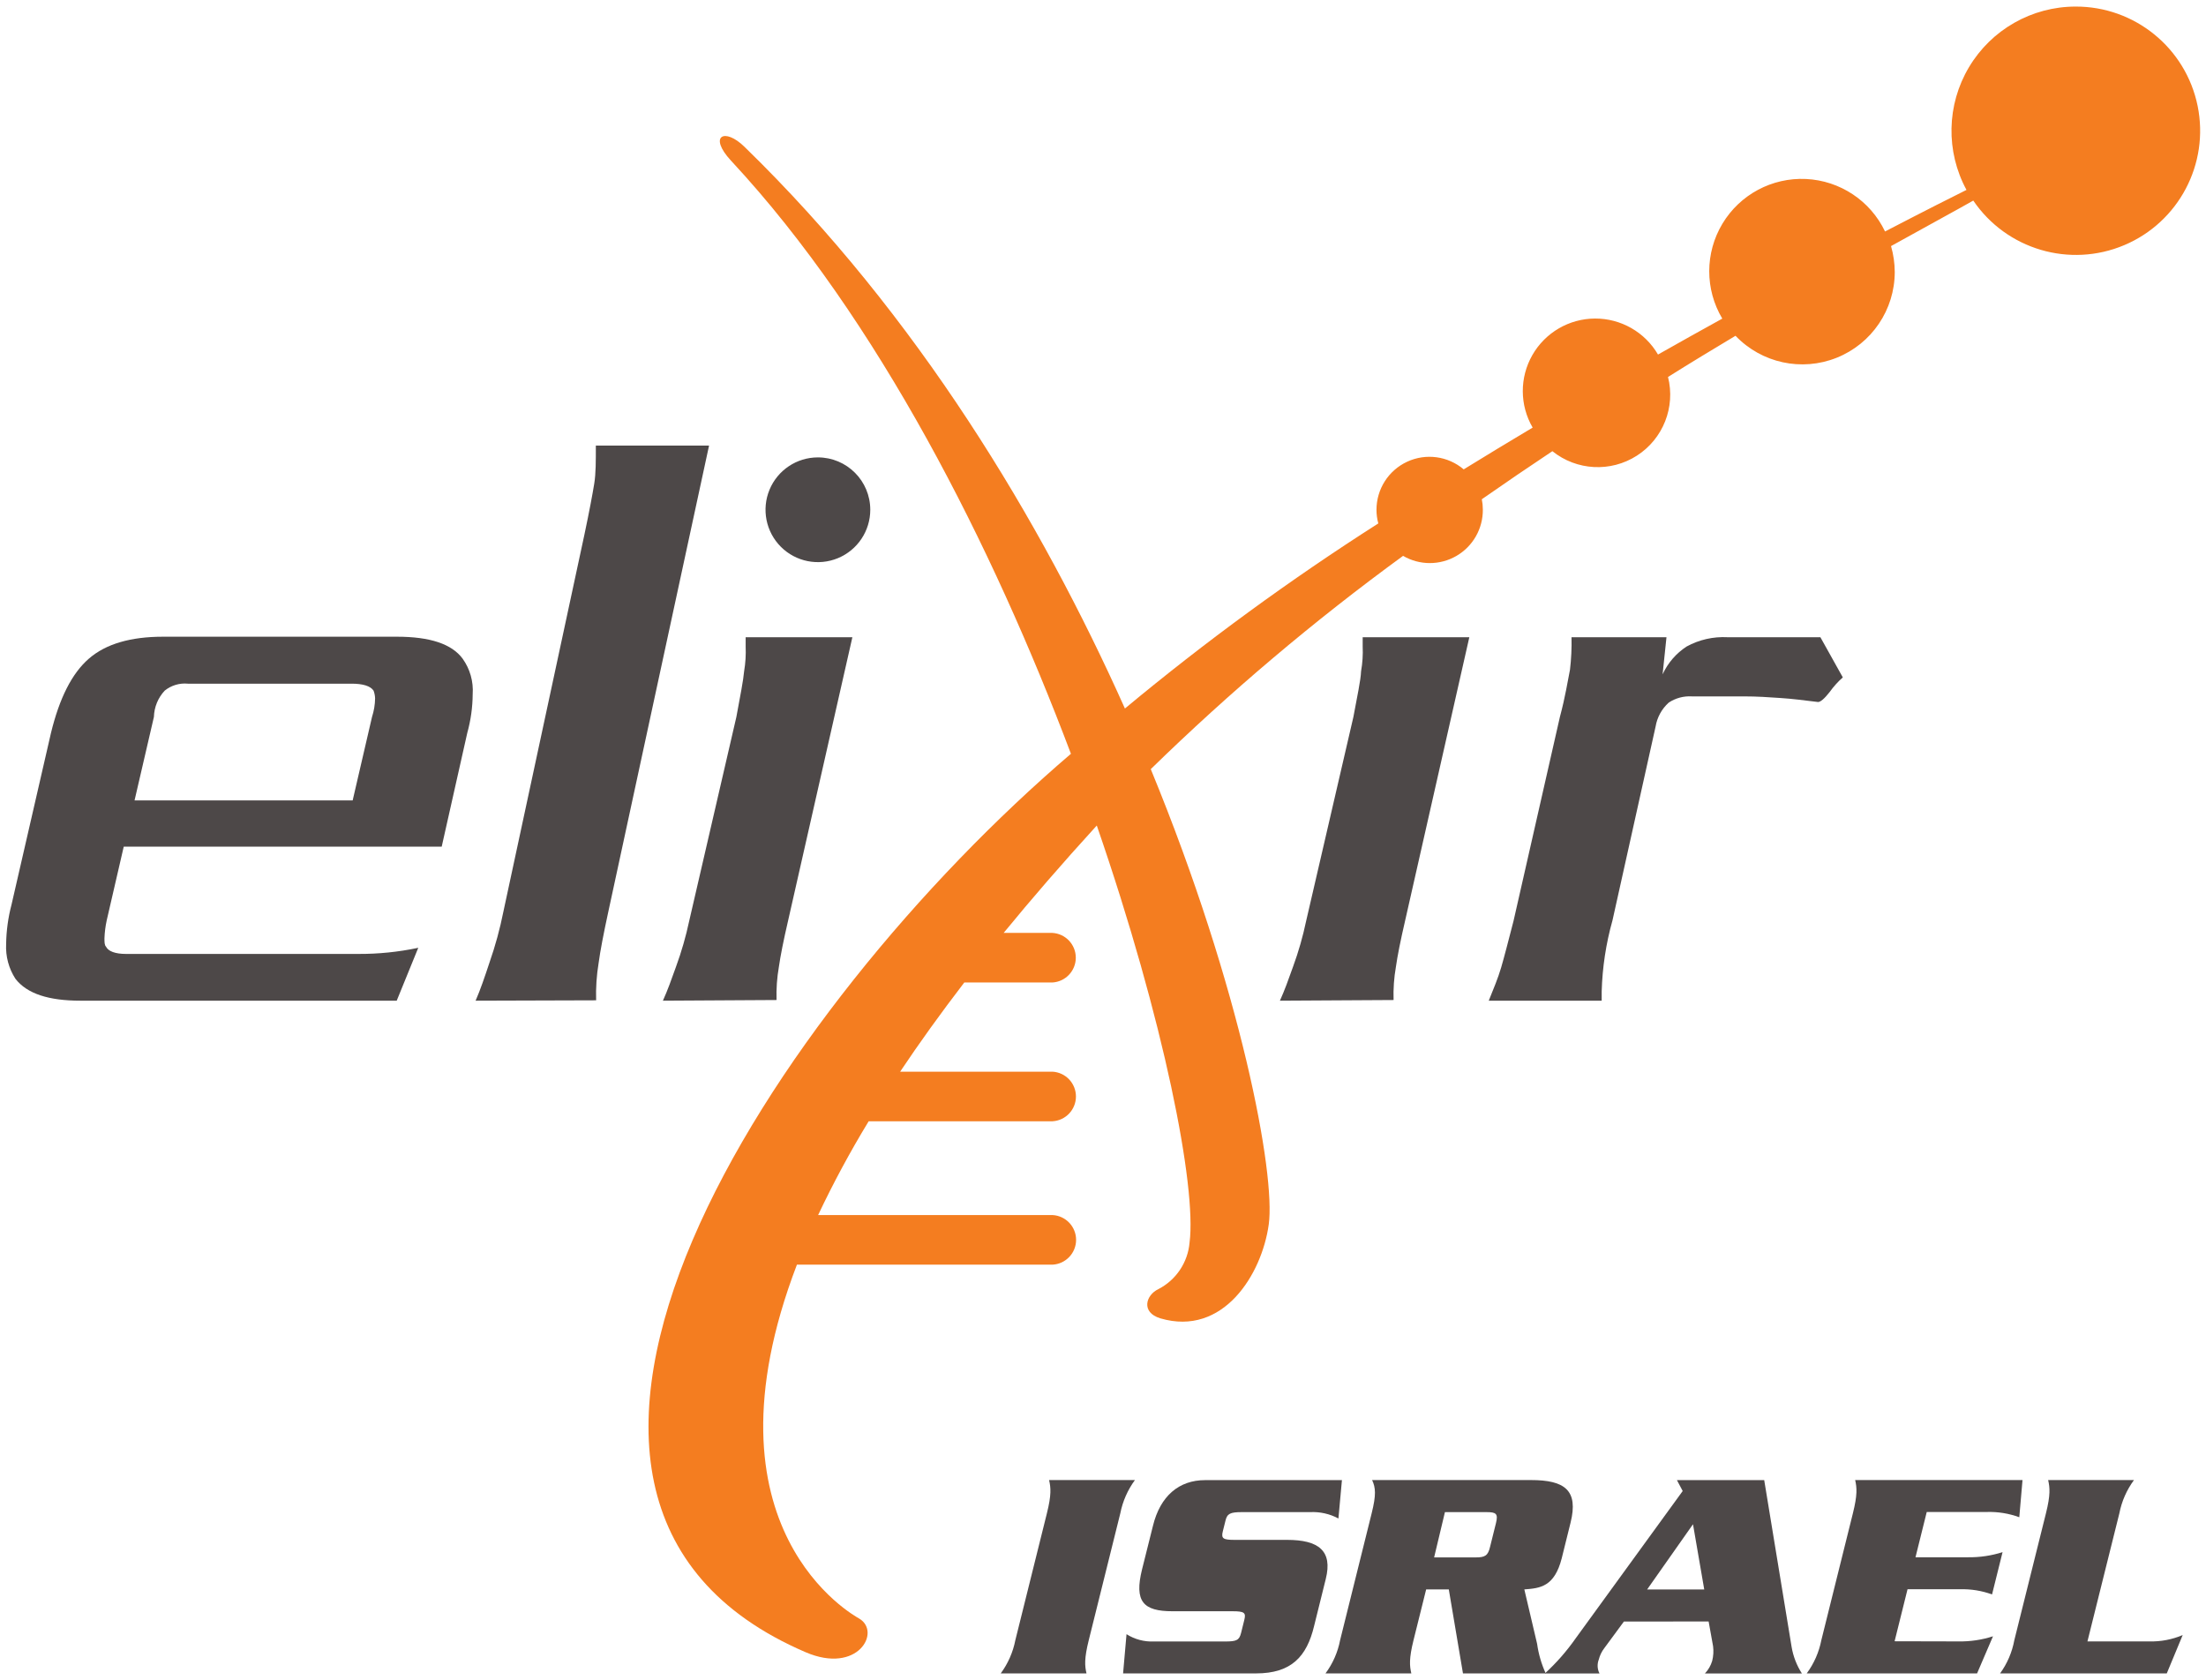 <?xml version="1.0" encoding="UTF-8"?>
<svg width="302px" height="230px" viewBox="0 0 302 230" version="1.1" xmlns="http://www.w3.org/2000/svg" xmlns:xlink="http://www.w3.org/1999/xlink" xmlns:sketch="http://www.bohemiancoding.com/sketch/ns">
    <!-- Generator: Sketch 3.3.2 (12043) - http://www.bohemiancoding.com/sketch -->
    <title>Nodes</title>
    <desc>Created with Sketch.</desc>
    <defs></defs>
    <g id="Page-1" stroke="none" stroke-width="1" fill="none" fill-rule="evenodd" sketch:type="MSPage">
        <g id="Nodes" sketch:type="MSLayerGroup">
            <path d="M90.75,137 C91.38,135.62 91.91,134.14 92.55,132.34 C93.296,130.302 93.898,128.213 94.35,126.09 L100.81,98.15 C101.34,95.29 101.76,93.15 101.87,91.9 C102.059,90.78 102.129,89.644 102.08,88.51 L102.08,87.24 L116.69,87.24 L107.9,126 C107.26,128.76 106.84,130.87 106.63,132.36 C106.367,133.862 106.26,135.386 106.31,136.91 L90.75,137 Z" id="Shape" fill="#4D4848" sketch:type="MSShapeGroup"></path>
            <path d="M284.15,0.9 C278.159,0.902 272.612,4.057 269.548,9.205 C266.484,14.353 266.356,20.733 269.21,26 C267.52,26.84 263.58,28.82 258.06,31.69 C256.053,27.486 251.897,24.725 247.243,24.504 C242.59,24.283 238.191,26.638 235.795,30.634 C233.399,34.63 233.393,39.619 235.78,43.62 C232.95,45.18 230,46.83 226.98,48.54 C225.194,45.475 221.908,43.595 218.36,43.61 C214.812,43.624 211.541,45.53 209.78,48.61 C208.018,51.689 208.034,55.475 209.82,58.54 C206.693,60.4 203.547,62.307 200.38,64.26 C198.224,62.431 195.203,62.022 192.639,63.212 C190.074,64.402 188.436,66.973 188.44,69.8 C188.44,70.428 188.524,71.054 188.69,71.66 C176.607,79.372 165.021,87.835 154,97 C142.52,71.32 125.58,43.13 102,20.18 L101.94,20.12 C99.18,17.4 96.94,18.6 100.06,21.98 L100.18,22.11 C120.18,43.64 135.9,74.79 146.61,103.2 C105.99,137.89 61.2,205.11 110.29,226.2 C117.44,229.28 120.69,223.4 117.62,221.59 C117.06,221.26 95.2,209.44 109.1,173.14 L144.1,173.14 C145.903,173.042 147.316,171.551 147.316,169.745 C147.316,167.939 145.903,166.448 144.1,166.35 L112,166.35 C114.08,161.952 116.39,157.666 118.92,153.51 L144.08,153.51 C145.883,153.412 147.296,151.921 147.296,150.115 C147.296,148.309 145.883,146.818 144.08,146.72 L123.23,146.72 C125.823,142.833 128.75,138.763 132.01,134.51 L144.06,134.51 C145.863,134.412 147.276,132.921 147.276,131.115 C147.276,129.309 145.863,127.818 144.06,127.72 L137.4,127.72 C141.2,123.08 145.4,118.23 150.03,113.15 L150.15,113.02 C159.38,139.74 163.83,162.52 162.85,170.11 C162.62,172.83 161.006,175.24 158.58,176.49 C156.86,177.3 156.16,179.67 158.85,180.49 C167.45,183.02 172.74,174.49 173.69,167.64 C174.64,160.79 169.95,135.45 157.54,105.3 C168.342,94.755 179.884,84.996 192.08,76.1 C194.335,77.416 197.122,77.421 199.381,76.111 C201.64,74.802 203.022,72.381 203,69.77 C202.999,69.293 202.953,68.818 202.86,68.35 C206.1,66.09 209.33,63.89 212.52,61.77 C215.844,64.439 220.502,64.686 224.089,62.383 C227.677,60.081 229.392,55.744 228.35,51.61 C231.53,49.61 234.62,47.75 237.59,45.97 C241.159,49.709 246.644,50.9 251.443,48.978 C256.241,47.057 259.388,42.409 259.39,37.24 C259.385,36.039 259.213,34.844 258.88,33.69 C264.28,30.69 268.22,28.56 270.14,27.46 C274.695,34.158 283.343,36.712 290.806,33.563 C298.269,30.414 302.474,22.437 300.854,14.501 C299.234,6.564 292.24,0.873 284.14,0.9 L284.15,0.9 Z" id="Shape" fill="#F47D20" sketch:type="MSShapeGroup"></path>
            <path d="M54.31,137 L11,137 C6.66,137 3.7,136.05 2.11,134 C1.196,132.586 0.752,130.921 0.84,129.24 C0.867,127.417 1.115,125.603 1.58,123.84 L6.98,100.34 C8.14,95.58 9.84,92.19 12.17,90.17 C14.5,88.15 17.89,87.17 22.33,87.17 L54.33,87.17 C58.88,87.17 61.85,88.17 63.33,90.17 C64.345,91.586 64.833,93.312 64.71,95.05 C64.697,96.838 64.448,98.617 63.97,100.34 L60.47,115.91 L16.94,115.91 L14.61,126 C14.435,126.803 14.331,127.619 14.3,128.44 C14.3,128.97 14.3,129.39 14.51,129.6 C14.82,130.24 15.78,130.6 17.26,130.6 L49,130.6 C51.775,130.617 54.545,130.335 57.26,129.76 L54.31,137 Z M50.93,98.15 C51.195,97.329 51.337,96.473 51.35,95.61 C51.338,95.248 51.267,94.889 51.14,94.55 C50.71,93.91 49.66,93.6 48.14,93.6 L25.73,93.6 C24.586,93.487 23.444,93.828 22.55,94.55 C21.634,95.529 21.108,96.81 21.07,98.15 L18.42,109.58 L48.28,109.58 L50.93,98.15 Z" id="Shape" fill="#4D4848" sketch:type="MSShapeGroup"></path>
            <path d="M65.11,137 C65.78,135.46 66.34,133.8 67.01,131.78 C67.809,129.494 68.447,127.155 68.92,124.78 L80,73.22 C80.68,70.01 81.12,67.64 81.35,66.22 C81.58,64.8 81.57,63.14 81.57,61 L97.07,61 L83.3,124.72 C82.63,127.81 82.17,130.19 81.95,131.85 C81.672,133.535 81.558,135.243 81.61,136.95 L65.11,137 Z" id="Shape" fill="#4D4848" sketch:type="MSShapeGroup"></path>
            <path d="M243.72,95.56 C242.13,95.45 240.55,95.34 238.72,95.34 L231.62,95.34 C230.499,95.272 229.386,95.57 228.45,96.19 C227.496,97.048 226.862,98.204 226.65,99.47 L220.75,126 C219.859,129.174 219.362,132.445 219.27,135.74 L219.27,137 L203.81,137 C204.45,135.41 205.08,133.92 205.51,132.45 C205.94,130.98 206.46,128.95 207.2,126.09 L213.55,98.15 C214.29,95.39 214.61,93.28 214.93,91.69 C215.105,90.213 215.175,88.726 215.14,87.24 L228.14,87.24 L227.61,92.32 C228.324,90.764 229.465,89.443 230.9,88.51 C232.613,87.575 234.552,87.135 236.5,87.24 L249.21,87.24 L252.28,92.74 C251.606,93.336 251.002,94.007 250.48,94.74 C249.74,95.69 249.21,96.11 248.89,96.11 C247,95.88 245.31,95.66 243.72,95.56 L243.72,95.56 Z" id="Shape" fill="#4D4848" sketch:type="MSShapeGroup"></path>
            <path d="M175.22,137 C175.85,135.62 176.38,134.14 177.02,132.34 C177.767,130.303 178.365,128.214 178.81,126.09 L185.28,98.15 C185.81,95.29 186.28,93.15 186.33,91.9 C186.528,90.782 186.601,89.645 186.55,88.51 L186.55,87.24 L201.15,87.24 L192.37,126 C191.73,128.76 191.31,130.87 191.1,132.36 C190.837,133.862 190.73,135.386 190.78,136.91 L175.22,137 Z" id="Shape" fill="#4D4848" sketch:type="MSShapeGroup"></path>
            <path d="M119.14,69.79 C119.14,72.69 117.393,75.304 114.714,76.414 C112.035,77.524 108.951,76.911 106.9,74.86 C104.849,72.809 104.236,69.725 105.346,67.046 C106.456,64.367 109.07,62.62 111.97,62.62 C115.93,62.62 119.14,65.83 119.14,69.79 L119.14,69.79 Z" id="Shape" fill="#4D4848" sketch:type="MSShapeGroup"></path>
            <path d="M137,229.1 C137.996,227.751 138.679,226.196 139,224.55 L143.32,207.18 C143.95,204.66 143.86,203.67 143.62,202.63 L155.37,202.63 C154.378,203.982 153.695,205.535 153.37,207.18 L149.05,224.55 C148.42,227.08 148.5,228.07 148.74,229.1 L137,229.1 Z" id="Shape" fill="#4D4848" sketch:type="MSShapeGroup"></path>
            <path d="M183.23,207.89 C182.04,207.252 180.698,206.952 179.35,207.02 L170,207.02 C168.43,207.02 168,207.22 167.77,208.18 L167.4,209.66 C167.15,210.66 167.48,210.82 169.06,210.82 L176.21,210.82 C180.51,210.82 182.46,212.31 181.5,216.16 L179.9,222.61 C178.9,226.79 176.79,229.1 171.95,229.1 L153.75,229.1 L154.22,223.73 C155.332,224.436 156.634,224.785 157.95,224.73 L167.71,224.73 C169.28,224.73 169.65,224.56 169.9,223.57 L170.35,221.75 C170.59,220.8 170.35,220.59 168.74,220.59 L160.51,220.59 C156.51,220.59 155.25,219.27 156.35,214.84 L157.83,208.93 C158.83,204.79 161.42,202.64 164.97,202.64 L183.71,202.64 L183.23,207.89 Z" id="Shape" fill="#4D4848" sketch:type="MSShapeGroup"></path>
            <path d="M195.24,217.6 L193.51,224.55 C192.88,227.08 192.97,228.07 193.21,229.1 L181.46,229.1 C182.46,227.753 183.144,226.198 183.46,224.55 L187.78,207.18 C188.41,204.66 188.33,203.67 187.84,202.63 L209.6,202.63 C214.23,202.63 216.11,204.04 215.01,208.46 L213.8,213.34 C212.8,217.23 210.87,217.44 208.68,217.6 L210.43,225.05 C210.624,226.45 211.021,227.815 211.61,229.1 L200.28,229.1 L198.34,217.6 L195.24,217.6 Z M196.33,213.22 L202,213.22 C203.28,213.22 203.71,213.01 204,211.73 L204.8,208.51 C205.12,207.22 204.8,207.02 203.51,207.02 L197.81,207.02 L196.33,213.22 Z" id="Shape" fill="#4D4848" sketch:type="MSShapeGroup"></path>
            <path d="M222.31,222 L219.63,225.64 C219.272,226.106 219.014,226.64 218.87,227.21 C218.633,227.829 218.669,228.519 218.97,229.11 L211.49,229.11 C213.064,227.669 214.476,226.059 215.7,224.31 L230.36,204.13 L229.57,202.64 L241.52,202.64 L245.27,225.47 C245.488,226.766 245.968,228.005 246.68,229.11 L233.4,229.11 C233.867,228.622 234.21,228.028 234.4,227.38 C234.564,226.727 234.605,226.048 234.52,225.38 L233.91,221.99 L222.31,222 Z M233.31,217.61 L231.77,208.68 L225.49,217.61 L233.31,217.61 Z" id="Shape" fill="#4D4848" sketch:type="MSShapeGroup"></path>
            <path d="M268.12,224.72 C269.721,224.748 271.316,224.511 272.84,224.02 L270.66,229.1 L247.34,229.1 C248.336,227.751 249.019,226.196 249.34,224.55 L253.66,207.18 C254.29,204.66 254.21,203.67 253.97,202.63 L276.88,202.63 L276.44,207.72 C275.019,207.199 273.512,206.955 272,207 L263.77,207 L262.23,213.2 L269.43,213.2 C271.031,213.22 272.624,212.984 274.15,212.5 L272.71,218.29 C271.312,217.778 269.829,217.537 268.34,217.58 L261.14,217.58 L259.37,224.7 L268.12,224.72 Z" id="Shape" fill="#4D4848" sketch:type="MSShapeGroup"></path>
            <path d="M294.25,224.72 C295.815,224.76 297.37,224.463 298.81,223.85 L296.63,229.1 L273.81,229.1 C274.792,227.748 275.458,226.193 275.76,224.55 L280.09,207.18 C280.72,204.66 280.63,203.67 280.39,202.63 L292.14,202.63 C291.144,203.979 290.46,205.534 290.14,207.18 L285.77,224.72 L294.25,224.72 Z" id="Shape" fill="#4D4848" sketch:type="MSShapeGroup"></path>
        </g>
    </g>
</svg>